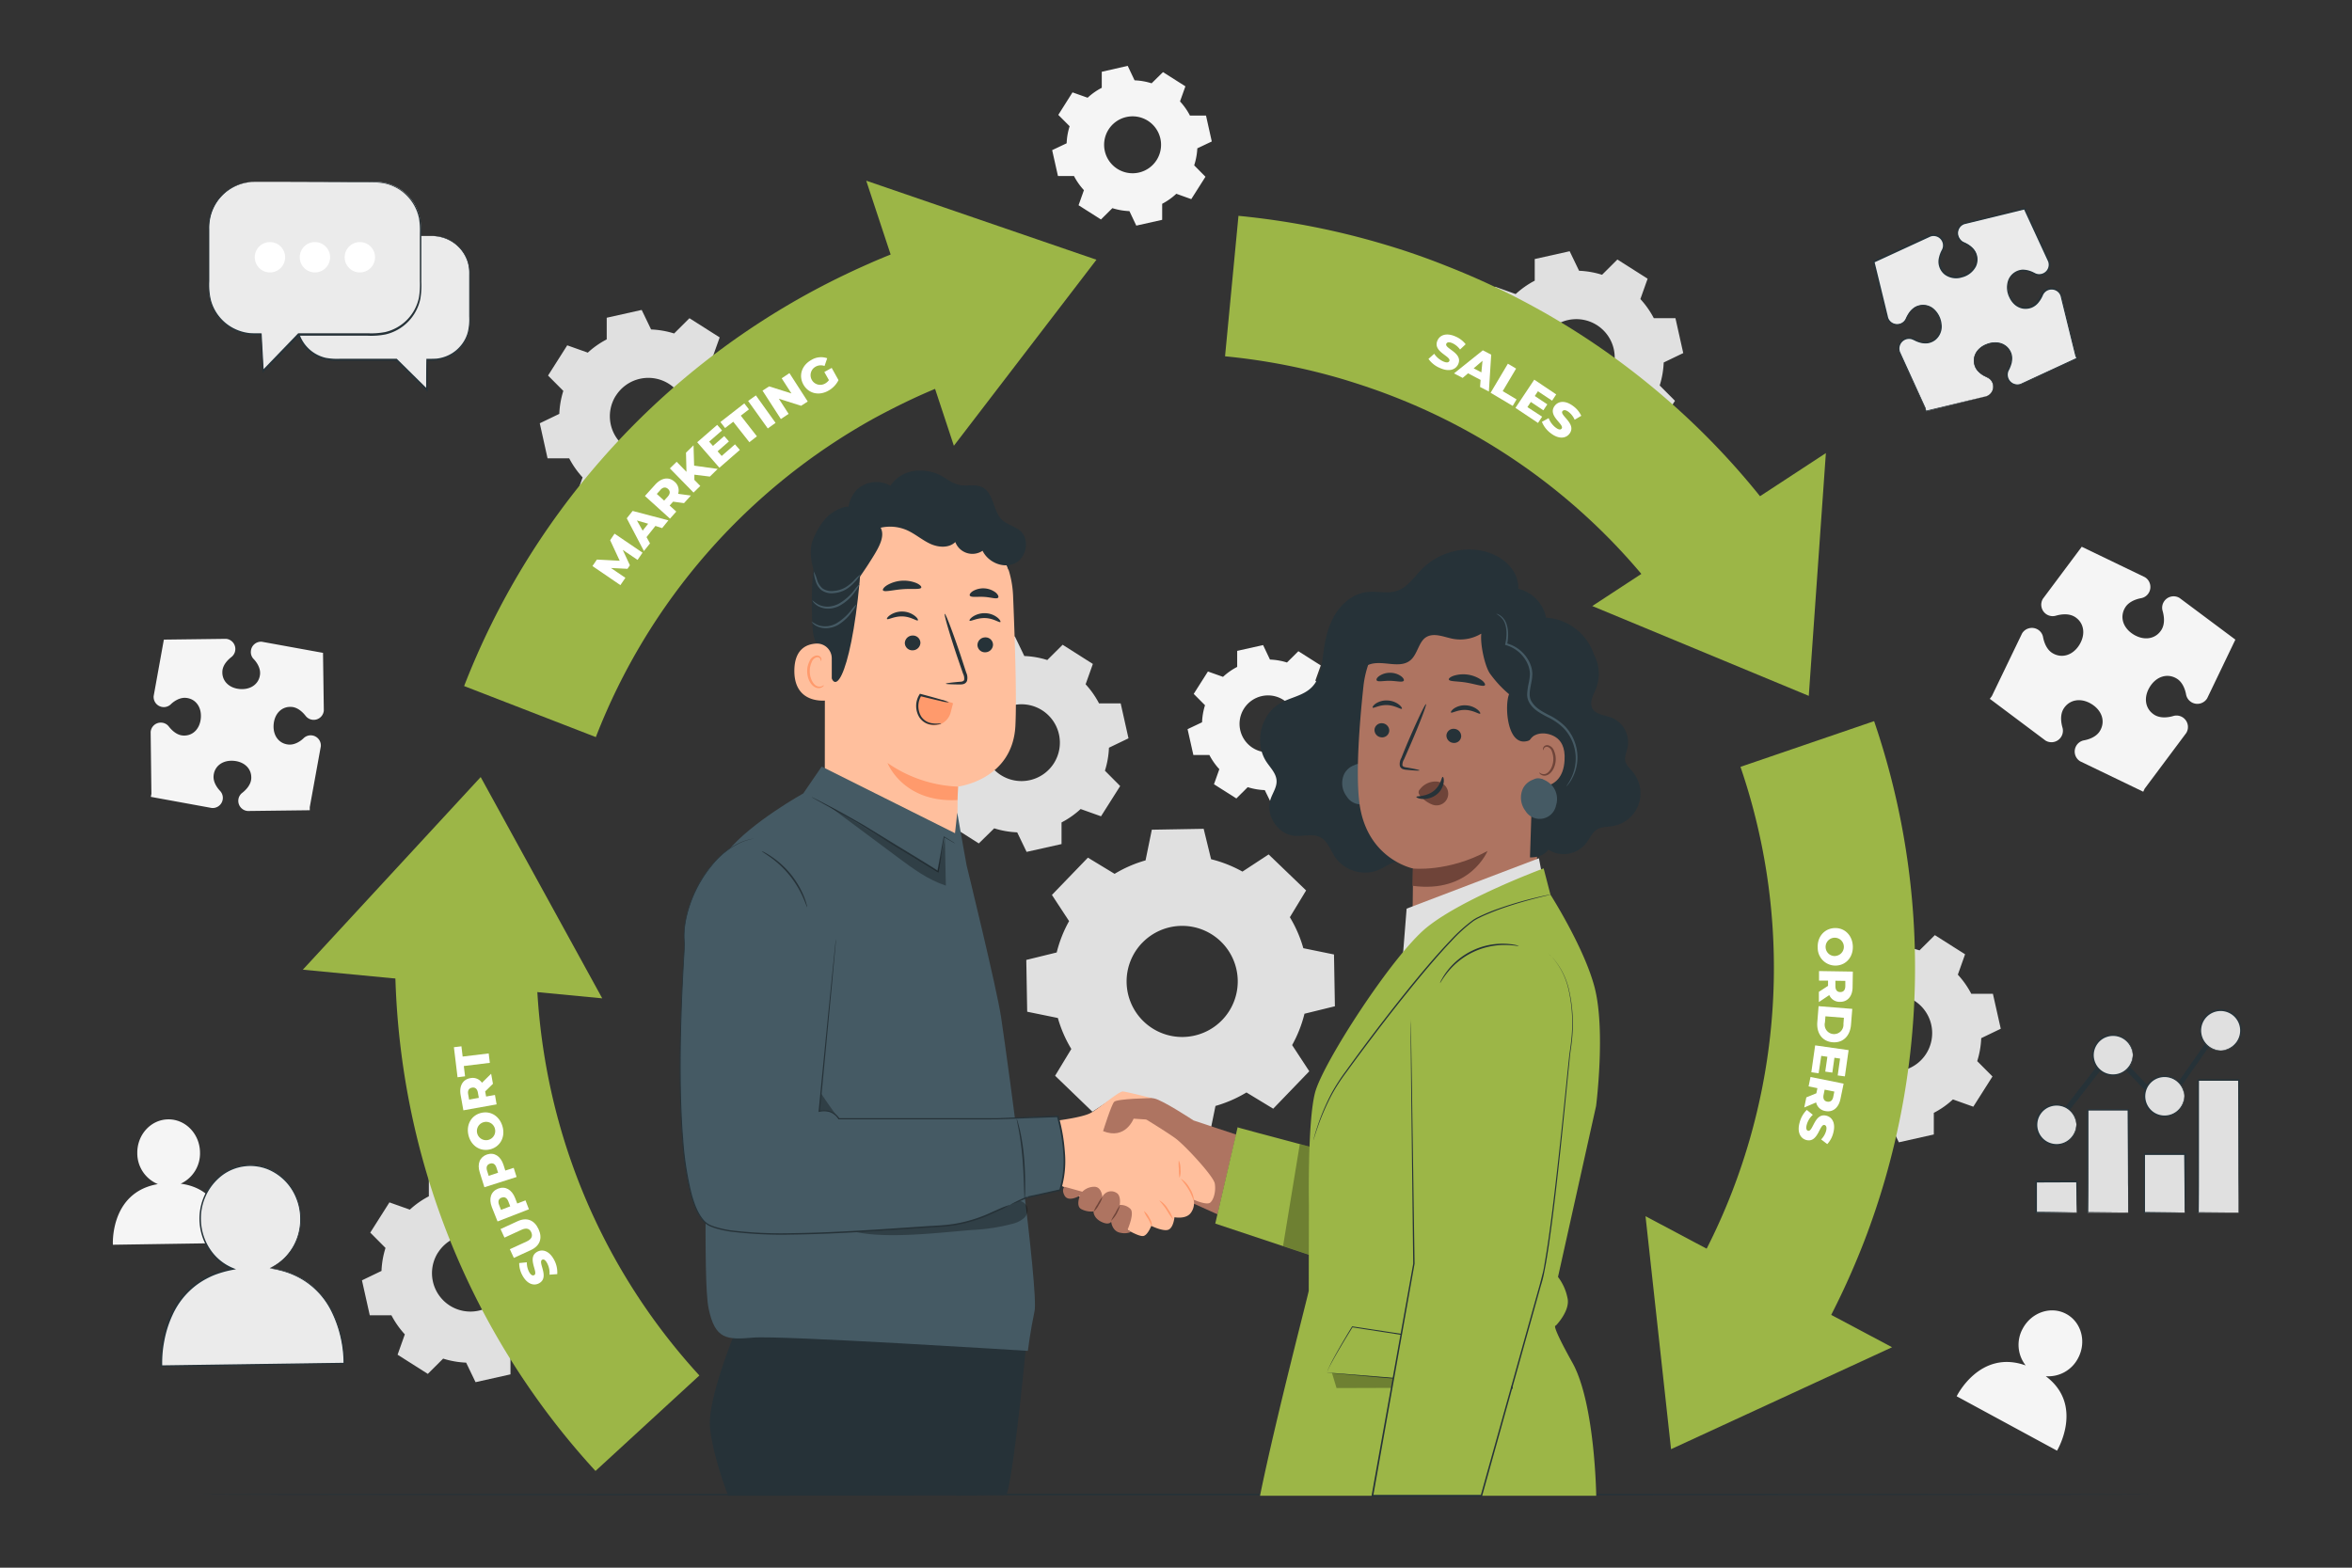 <svg xmlns="http://www.w3.org/2000/svg" viewBox="0 0 750 500"><rect x="0" y="0" width="750" height="500" fill="#333333" stroke="none"/><g id="freepik--background-complete--inject-22"><path d="M57.62,377.53a10.66,10.66,0,0,0,6.16-10c-.09-5.89-4.64-10.6-10.17-10.52s-9.93,4.93-9.83,10.82a10.63,10.63,0,0,0,6.56,9.83C35,380.29,36,397,36,397l36.4-.55S72.92,379.53,57.62,377.53Z" style="fill:#f5f5f5"></path><path d="M652.35,438.93a10.67,10.67,0,0,0,10.27-5.7c2.8-5.18,1.14-11.51-3.72-14.15s-11.07-.56-13.87,4.62a10.66,10.66,0,0,0,.91,11.79c-14.66-5.23-22,9.84-22,9.84l32,17.35S664.71,448.17,652.35,438.93Z" style="fill:#f5f5f5"></path><path d="M652.27,236.2a3.66,3.66,0,0,0,5.42-4.1c-.44-1.53-.86-4,.31-6,1.83-3,5.5-3.65,8.9-1.58s4.54,5.62,2.71,8.62c-1.17,1.94-3.59,2.72-5.15,3a3.6,3.6,0,0,0-2.36,1.68,3.65,3.65,0,0,0,1.23,5l20,9.64.09.07.47-1,13.28-17.78a3.66,3.66,0,0,0-1.23-5,3.62,3.62,0,0,0-2.87-.4c-1.53.45-4,.86-6-.31-3-1.82-3.65-5.5-1.58-8.9s5.62-4.53,8.62-2.71c1.94,1.17,2.72,3.59,3,5.16a3.66,3.66,0,0,0,6.71,1.13l9-18.74-.12-.06L695,190.71a3.65,3.65,0,0,0-5,1.23,3.58,3.58,0,0,0-.4,2.87c.44,1.53.86,4-.32,6-1.82,3-5.49,3.65-8.9,1.58s-4.53-5.62-2.71-8.62c1.18-1.94,3.59-2.72,5.16-3a3.6,3.6,0,0,0,2.36-1.68,3.65,3.65,0,0,0-1.23-5l-20-9.64-.12-.09-12.41,16.62a3.66,3.66,0,0,0,1.23,5,3.62,3.62,0,0,0,2.87.4c1.53-.44,4-.86,6,.31,3,1.82,3.64,5.5,1.58,8.9s-5.62,4.53-8.63,2.71c-1.93-1.17-2.72-3.59-3-5.15a3.58,3.58,0,0,0-1.68-2.37,3.67,3.67,0,0,0-5,1.23l-9.64,20-.69.92.1,0Z" style="fill:#f5f5f5"></path><path d="M67.53,257.7a3.24,3.24,0,0,0,2.69-5.4c-1-1.05-2.28-2.87-2.11-4.87.26-3.11,2.92-5.07,6.44-4.77s5.82,2.67,5.56,5.77c-.17,2-1.77,3.59-2.89,4.46A3.19,3.19,0,0,0,76,255.15a3.25,3.25,0,0,0,3,3.51l19.69-.24h.09v-1l3.52-19.37a3.24,3.24,0,0,0-5.4-2.69c-1,1-2.87,2.28-4.87,2.11-3.1-.26-5.07-2.92-4.77-6.44s2.67-5.82,5.78-5.56c2,.17,3.58,1.77,4.45,2.89a3.24,3.24,0,0,0,5.77-1.75L103,208.2h-.12L83.5,204.68a3.24,3.24,0,0,0-3.5,3,3.2,3.2,0,0,0,.81,2.44c1,1,2.28,2.87,2.12,4.87-.27,3.1-2.93,5.06-6.45,4.77s-5.82-2.68-5.56-5.78c.17-2,1.78-3.58,2.9-4.45a3.25,3.25,0,0,0-1.75-5.78l-19.7.25-.12,0L49,222a3.24,3.24,0,0,0,5.4,2.69c1-1,2.87-2.28,4.87-2.11,3.11.26,5.07,2.93,4.77,6.45s-2.67,5.82-5.78,5.55c-2-.16-3.58-1.77-4.45-2.89a3.18,3.18,0,0,0-2.27-1.21,3.24,3.24,0,0,0-3.5,3l.24,19.69-.18,1h.1Z" style="fill:#f5f5f5"></path><path d="M355.41,278.71a40.57,40.57,0,0,1,9.88-4.3l2-9.78,16.53-.29,2.37,9.7a40.59,40.59,0,0,1,10,3.95l8.35-5.48L416.49,284l-5.18,8.54a40.16,40.16,0,0,1,4.29,9.88l9.78,2,.29,16.52-9.7,2.38a40.25,40.25,0,0,1-3.94,10l5.47,8.35L406,353.61l-8.53-5.18a40.74,40.74,0,0,1-9.88,4.3l-2,9.78-16.52.29-2.38-9.7a40.52,40.52,0,0,1-10-4l-8.35,5.47-11.89-11.47,5.17-8.54a40.16,40.16,0,0,1-4.29-9.88l-9.78-2-.29-16.52,9.7-2.38a40.28,40.28,0,0,1,3.95-10l-5.48-8.35,11.48-11.89,8.54,5.18Zm8.81,22a17.72,17.72,0,1,0,25.06-.44A17.71,17.71,0,0,0,364.22,300.72Z" style="fill:#e0e0e0"></path><path d="M306.38,216.63a28.27,28.27,0,0,1,6.09-4.28l0-6.9L323.63,203l3,6.23a28.07,28.07,0,0,1,7.33,1.28l4.89-4.87,9.64,6.12-2.31,6.49a28.52,28.52,0,0,1,4.28,6.09l6.9,0,2.49,11.14-6.23,3a28.07,28.07,0,0,1-1.28,7.33l4.86,4.89-6.11,9.65-6.5-2.32a28,28,0,0,1-6.09,4.28l0,6.9-11.14,2.49-3-6.23a28.14,28.14,0,0,1-7.33-1.28L312.12,269l-9.64-6.12,2.32-6.5a27.69,27.69,0,0,1-4.28-6.09h-6.9l-2.5-11.14,6.24-3a28.62,28.62,0,0,1,1.27-7.34L293.77,224l6.11-9.64,6.5,2.32Zm9,13.67a12.25,12.25,0,1,0,16.9-3.78A12.24,12.24,0,0,0,315.4,230.3Z" style="fill:#e0e0e0"></path><path d="M483.3,93.8a28.52,28.52,0,0,1,6.09-4.28l0-6.9,11.14-2.49,3,6.23a28.07,28.07,0,0,1,7.33,1.28l4.89-4.87,9.64,6.12-2.31,6.49a28.52,28.52,0,0,1,4.28,6.09l6.9,0,2.49,11.14-6.23,3a28.07,28.07,0,0,1-1.28,7.33l4.87,4.89L528,137.46l-6.5-2.32a28,28,0,0,1-6.09,4.28v6.9l-11.15,2.49-3-6.23a28.14,28.14,0,0,1-7.34-1.28L489,146.17l-9.64-6.12,2.32-6.5a28,28,0,0,1-4.28-6.09h-6.9l-2.49-11.14,6.23-3a28.07,28.07,0,0,1,1.28-7.33l-4.87-4.9,6.12-9.64,6.49,2.32Zm9,13.67a12.25,12.25,0,1,0,16.91-3.78A12.24,12.24,0,0,0,492.32,107.47Z" style="fill:#e0e0e0"></path><path d="M584.53,309.27a28.12,28.12,0,0,1,6.09-4.27l0-6.91,11.14-2.49,3,6.24a27.64,27.64,0,0,1,7.33,1.27l4.89-4.86,9.64,6.11-2.31,6.5a28,28,0,0,1,4.28,6.09l6.9,0L638,328.11l-6.23,3a28.14,28.14,0,0,1-1.28,7.33l4.87,4.89-6.12,9.64-6.5-2.32a27.36,27.36,0,0,1-6.09,4.28v6.9l-11.15,2.5-3-6.24a27.71,27.71,0,0,1-7.34-1.27l-4.89,4.86-9.64-6.11L583,349a28,28,0,0,1-4.28-6.09l-6.9,0-2.49-11.14,6.23-3a28.07,28.07,0,0,1,1.28-7.33l-4.87-4.89L578,307l6.49,2.31Zm9,13.68a12.25,12.25,0,1,0,16.91-3.79A12.24,12.24,0,0,0,593.55,323Z" style="fill:#e0e0e0"></path><path d="M130.66,385.83a28,28,0,0,1,6.09-4.28v-6.9l11.15-2.49,3,6.23a28.14,28.14,0,0,1,7.34,1.28l4.89-4.87,9.64,6.12-2.32,6.5a27.69,27.69,0,0,1,4.28,6.09h6.9l2.49,11.15-6.23,2.95a28.21,28.21,0,0,1-1.28,7.34l4.87,4.89-6.12,9.64-6.49-2.32a28.27,28.27,0,0,1-6.09,4.28l0,6.9-11.14,2.49-3-6.23a28.07,28.07,0,0,1-7.33-1.28l-4.89,4.87-9.64-6.12,2.31-6.49a28.52,28.52,0,0,1-4.28-6.09l-6.9,0-2.49-11.14,6.23-3a28.07,28.07,0,0,1,1.28-7.33l-4.86-4.89,6.11-9.64,6.5,2.31Zm9,13.67a12.25,12.25,0,1,0,16.9-3.78A12.25,12.25,0,0,0,139.68,399.5Z" style="fill:#e0e0e0"></path><path d="M187.38,112.52a28,28,0,0,1,6.09-4.28v-6.9l11.15-2.49,3,6.23a28.14,28.14,0,0,1,7.34,1.28l4.89-4.87,9.64,6.12-2.32,6.5a28,28,0,0,1,4.28,6.09l6.9,0,2.49,11.14-6.23,2.95a28.14,28.14,0,0,1-1.28,7.34l4.87,4.89L232,156.18l-6.49-2.32a28.52,28.52,0,0,1-6.09,4.28l0,6.9-11.14,2.49-3-6.23A28.07,28.07,0,0,1,198,160l-4.89,4.87-9.64-6.12,2.31-6.49a28.27,28.27,0,0,1-4.28-6.09l-6.9,0L172.12,135l6.23-3a28.07,28.07,0,0,1,1.28-7.33l-4.87-4.89,6.12-9.64,6.5,2.31Zm9,13.67a12.25,12.25,0,1,0,16.9-3.78A12.25,12.25,0,0,0,196.4,126.19Z" style="fill:#e0e0e0"></path><path d="M390,215.87a20.53,20.53,0,0,1,4.51-3.17v-5.11l8.26-1.85,2.19,4.62a20.77,20.77,0,0,1,5.43.94l3.63-3.6,7.14,4.53-1.72,4.82a20.53,20.53,0,0,1,3.17,4.51h5.12l1.84,8.26L425,232a20.77,20.77,0,0,1-.94,5.43l3.6,3.63-4.53,7.14-4.81-1.72a20.53,20.53,0,0,1-4.51,3.17l0,5.12-8.25,1.84L403.31,252a20.77,20.77,0,0,1-5.44-.94l-3.62,3.6-7.14-4.53,1.71-4.81a20.53,20.53,0,0,1-3.17-4.51l-5.11,0-1.85-8.25,4.62-2.19a20.77,20.77,0,0,1,.94-5.44l-3.6-3.62,4.53-7.14,4.82,1.71ZM396.68,226a9.08,9.08,0,1,0,12.52-2.8A9.08,9.08,0,0,0,396.68,226Z" style="fill:#f5f5f5"></path><path d="M346.82,31.17A20.53,20.53,0,0,1,351.33,28V22.89L359.6,21l2.19,4.62a20.37,20.37,0,0,1,5.43.95L370.85,23,378,27.53l-1.72,4.82a20.53,20.53,0,0,1,3.17,4.51h5.12l1.84,8.26-4.61,2.19a21.2,21.2,0,0,1-1,5.43l3.6,3.63-4.53,7.14L375.1,61.8A20.92,20.92,0,0,1,370.59,65l0,5.11-8.25,1.85-2.19-4.62a21.28,21.28,0,0,1-5.44-.95L351.07,70l-7.14-4.54,1.71-4.81a20.53,20.53,0,0,1-3.17-4.51l-5.11,0-1.85-8.25,4.62-2.19a20.45,20.45,0,0,1,.95-5.44l-3.61-3.62L342,29.46l4.82,1.71ZM353.5,41.3A9.08,9.08,0,1,0,366,38.5,9.09,9.09,0,0,0,353.5,41.3Z" style="fill:#f5f5f5"></path></g><g id="freepik--Floor--inject-22"><path d="M687.39,476.67c0,.14-139.87.26-312.38.26s-312.4-.12-312.4-.26,139.84-.26,312.4-.26S687.39,476.53,687.39,476.67Z" style="fill:#263238"></path></g><g id="freepik--Chart--inject-22"><rect x="649.27" y="376.85" width="12.96" height="9.92" style="fill:#e0e0e0"></rect><path d="M662.23,386.77a5.87,5.87,0,0,1,0-.75c0-.54,0-1.21-.06-2,0-1.8-.06-4.23-.11-7.14l.21.21-13,.05.26-.26h0V382c0,1.66,0,3.24,0,4.73l-.24-.23c3.8,0,7,.07,9.29.11l2.68.07a8.18,8.18,0,0,1,1,0,4.65,4.65,0,0,1-.89.06l-2.63.06c-2.27,0-5.54.1-9.44.12H649v-.24c0-1.49,0-3.07,0-4.73,0-.84,0-1.69,0-2.55v-2.62h0l.26-.26,13,0h.22v.22c0,3-.07,5.55-.11,7.28,0,.8,0,1.45-.06,2A2.32,2.32,0,0,1,662.23,386.77Z" style="fill:#263238"></path><rect x="665.68" y="353.96" width="12.96" height="32.81" style="fill:#e0e0e0"></rect><path d="M678.64,386.77a5.9,5.9,0,0,1,0-.66c0-.46,0-1.08,0-1.85,0-1.64,0-4-.07-6.85,0-5.85-.07-14-.12-23.45l.25.25h-13c.52-.52.14-.14.26-.25h0v4.75c0,1.57,0,3.11,0,4.63,0,3,0,6,0,8.74,0,5.54,0,10.52-.06,14.67l-.18-.18,9.44.1,2.59,0,.68,0,.25,0a6.65,6.65,0,0,1-.86,0l-2.55,0-9.55.1h-.18v-.18c0-4.15,0-9.13-.06-14.67,0-2.78,0-5.7,0-8.74V354h0c.11-.12-.26.25.26-.27h13.21V354c0,9.51-.09,17.73-.12,23.62,0,2.87,0,5.16-.07,6.79,0,.76,0,1.35,0,1.8A4.17,4.17,0,0,1,678.64,386.77Z" style="fill:#263238"></path><rect x="683.7" y="368.09" width="12.96" height="18.68" style="fill:#e0e0e0"></rect><path d="M696.67,386.77a2.14,2.14,0,0,1,0-.38c0-.28,0-.62,0-1,0-1,0-2.25-.07-3.86,0-3.34-.06-8-.11-13.4l.24.23-13,0c-.05,0,.5-.49.26-.26h0v5.13c0,1.67,0,3.3,0,4.88,0,3.14,0,6.05,0,8.65l-.21-.21,9.38.11,2.63.06c.61,0,.94,0,1,0a5.64,5.64,0,0,1-.88.05l-2.58.05-9.51.11h-.21v-.21c0-2.6,0-5.51,0-8.65,0-1.58,0-3.21,0-4.88,0-.84,0-1.69,0-2.55v-2.58h0l.26-.26,13,0h.23v.24c0,5.5-.09,10.18-.11,13.55,0,1.59,0,2.87-.07,3.81S696.68,386.79,696.67,386.77Z" style="fill:#263238"></path><rect x="700.92" y="344.44" width="12.96" height="42.33" style="fill:#e0e0e0"></rect><path d="M713.88,386.77a1,1,0,0,1,0-.22c0-.17,0-.38,0-.63,0-.58,0-1.39,0-2.4,0-2.12-.05-5.13-.08-8.88,0-7.56-.07-18.1-.11-30.2l.25.26h-13c.52-.52.14-.13.26-.25v6.31c0,2.07,0,4.11,0,6.11,0,4,0,7.81,0,11.42,0,7.18,0,13.49-.07,18.48l-.16-.16,9.49.09,2.56,0h.67l.24,0s-.06,0-.21,0l-.64,0-2.52,0-9.59.09h-.17v-.17c0-5,0-11.3-.07-18.48,0-3.61,0-7.43,0-11.42V344.45c.12-.12-.26.25.26-.27h13.21v.25c0,12.17-.08,22.77-.11,30.37,0,3.73-.06,6.72-.07,8.82,0,1,0,1.78,0,2.35,0,.24,0,.44,0,.6S713.89,386.78,713.88,386.77Z" style="fill:#263238"></path><polygon points="694.58 347.82 693.21 347.06 703.61 332.24 704.99 333 694.58 347.82" style="fill:#263238"></polygon><rect x="680.86" y="338.34" width="1.69" height="11.47" transform="translate(-48.77 566.6) rotate(-43.72)" style="fill:#263238"></rect><rect x="654.3" y="346.93" width="19.05" height="1.69" transform="translate(-17.96 658.85) rotate(-52.18)" style="fill:#263238"></rect><path d="M696.55,349.65a6.37,6.37,0,1,1-6.37-6.37A6.37,6.37,0,0,1,696.55,349.65Z" style="fill:#e0e0e0"></path><path d="M696.55,349.65s0-.57-.29-1.53a6.4,6.4,0,0,0-2.33-3.39,6.23,6.23,0,0,0-5.83-.84,6.13,6.13,0,0,0-2.84,9.37,6.06,6.06,0,0,0,2.84,2.15,6.23,6.23,0,0,0,5.83-.84,6.37,6.37,0,0,0,2.33-3.39c.26-1,.24-1.53.29-1.53s0,.14,0,.41a4.82,4.82,0,0,1-.13,1.17,6.33,6.33,0,0,1-2.3,3.63,6.59,6.59,0,1,1,0-10.42,6.33,6.33,0,0,1,2.3,3.63,4.82,4.82,0,0,1,.13,1.17C696.58,349.51,696.57,349.65,696.55,349.65Z" style="fill:#263238"></path><path d="M680.13,336.53a6.37,6.37,0,1,1-6.37-6.37A6.37,6.37,0,0,1,680.13,336.53Z" style="fill:#e0e0e0"></path><path d="M680.13,336.53c-.06,0,0-.56-.3-1.53a6.39,6.39,0,0,0-2.33-3.38,6.17,6.17,0,0,0-5.83-.84,6,6,0,0,0-2.83,2.14,6.08,6.08,0,0,0-1.19,3.61,6.17,6.17,0,0,0,1.18,3.62,6.1,6.1,0,0,0,2.84,2.14,6.2,6.2,0,0,0,5.83-.84,6.37,6.37,0,0,0,2.33-3.39c.26-1,.24-1.53.3-1.53a1.45,1.45,0,0,1,0,.41,4.82,4.82,0,0,1-.13,1.17,6.36,6.36,0,0,1-2.31,3.63,6.49,6.49,0,0,1-6.21,1,6.57,6.57,0,0,1-3.09-2.29,6.59,6.59,0,0,1,0-7.83,6.57,6.57,0,0,1,9.3-1.3A6.39,6.39,0,0,1,680,335a4.92,4.92,0,0,1,.13,1.17A1.45,1.45,0,0,1,680.13,336.53Z" style="fill:#263238"></path><circle cx="655.75" cy="358.76" r="6.37" style="fill:#e0e0e0"></circle><path d="M662.12,358.76s0-.57-.29-1.53a6.37,6.37,0,0,0-2.33-3.39,6.2,6.2,0,0,0-5.83-.84,6.1,6.1,0,0,0-2.84,2.14,6.13,6.13,0,0,0,0,7.23,6,6,0,0,0,2.84,2.14,6.17,6.17,0,0,0,5.83-.84,6.39,6.39,0,0,0,2.33-3.38c.26-1,.24-1.54.29-1.53s0,.14,0,.41a4.82,4.82,0,0,1-.13,1.17,6.36,6.36,0,0,1-2.3,3.63,6.54,6.54,0,0,1-6.22,1,6.42,6.42,0,0,1-3.08-2.29,6.57,6.57,0,0,1,9.3-9.12,6.33,6.33,0,0,1,2.3,3.63,4.82,4.82,0,0,1,.13,1.17C662.15,358.62,662.14,358.76,662.12,358.76Z" style="fill:#263238"></path><path d="M708.12,335.09a6.46,6.46,0,1,1,6.45-6.46A6.47,6.47,0,0,1,708.12,335.09Z" style="fill:#e0e0e0"></path><path d="M708.12,335.09a6.46,6.46,0,1,1,6.45-6.46A6.47,6.47,0,0,1,708.12,335.09Z" style="fill:none"></path><path d="M708.12,335.09c0-.06.57,0,1.55-.31a6.42,6.42,0,0,0,3.43-2.36,6.24,6.24,0,0,0-1.32-8.77,6.22,6.22,0,0,0-9.5,2.87,6.25,6.25,0,0,0,.86,5.9,6.35,6.35,0,0,0,3.43,2.36c1,.27,1.55.25,1.55.31a2.37,2.37,0,0,1-.42,0,5,5,0,0,1-1.18-.14,6.45,6.45,0,0,1-3.68-2.33,6.64,6.64,0,0,1,1.31-9.42,6.66,6.66,0,0,1,7.93,0,6.64,6.64,0,0,1,1.31,9.42,6.45,6.45,0,0,1-3.68,2.33,5,5,0,0,1-1.18.14A2.18,2.18,0,0,1,708.12,335.09Z" style="fill:#263238"></path></g><g id="freepik--Puzzle--inject-22"><path d="M633.41,126.38a3.26,3.26,0,0,0,2-4.15,3.21,3.21,0,0,0-1.74-1.89c-1.31-.56-3.26-1.7-3.93-3.6-1-2.94.61-5.83,4-7s6.42.07,7.45,3c.66,1.9-.16,4-.83,5.26a3.2,3.2,0,0,0-.18,2.57,3.24,3.24,0,0,0,4.14,2l17.92-8.27.09,0-.4-.88-4.7-19.17a3.25,3.25,0,0,0-6-.26c-.56,1.31-1.69,3.26-3.59,3.93-2.95,1-5.84-.61-7-4s.06-6.42,3-7.45c1.9-.66,4,.16,5.26.83a3.2,3.2,0,0,0,2.57.18,3.25,3.25,0,0,0,2-4.14l-7.76-16.8-.1.06-19.17,4.69a3.25,3.25,0,0,0-2,4.14,3.2,3.2,0,0,0,1.74,1.9c1.31.56,3.26,1.69,3.93,3.6,1,2.94-.61,5.83-3.95,7s-6.42-.07-7.45-3c-.67-1.9.16-4,.83-5.26a3.2,3.2,0,0,0,.18-2.57,3.26,3.26,0,0,0-4.14-2L597.58,83.4l-.12,0,4.38,17.92a3.26,3.26,0,0,0,4.15,2,3.2,3.2,0,0,0,1.89-1.75c.57-1.3,1.7-3.25,3.6-3.92,2.95-1,5.83.61,7,4s-.07,6.42-3,7.45c-1.9.66-4-.16-5.25-.83a3.2,3.2,0,0,0-2.57-.18,3.25,3.25,0,0,0-2,4.14l8.27,17.92.24,1,.09,0Z" style="fill:#ebebeb"></path><path d="M633.41,126.38l-1.25.34-3.69.93-14.2,3.54h0l-.09,0-.13.06,0-.15c-.07-.29-.16-.64-.24-1v0c-2.32-5-5.13-11-8.32-17.9h0a3.44,3.44,0,0,1,4.31-4.4c.43.15.78.38,1.16.54a9.68,9.68,0,0,0,1.17.44,6,6,0,0,0,2.48.24,5,5,0,0,0,2.31-1,5.18,5.18,0,0,0,1.76-4.73,7.13,7.13,0,0,0-2.54-4.75,4.72,4.72,0,0,0-2.58-1,4.92,4.92,0,0,0-2.73.63,6.07,6.07,0,0,0-2,2.08,9.36,9.36,0,0,0-.7,1.33,3.43,3.43,0,0,1-1,1.31,3.48,3.48,0,0,1-5.51-1.52h0c-1.39-5.68-2.87-11.7-4.4-17.92l-.05-.23.23-.06.12,0,0,0,17.91-8.28h0a3.47,3.47,0,0,1,2.75.19,3.49,3.49,0,0,1,1.43,4.9,9.06,9.06,0,0,0-.86,2.47,4.76,4.76,0,0,0,1.69,4.63,5.62,5.62,0,0,0,5,.81,6.37,6.37,0,0,0,4.16-3.17,4.71,4.71,0,0,0-.63-5A7.36,7.36,0,0,0,626.8,78c-.4-.24-.84-.37-1.3-.66a3.44,3.44,0,0,1-1.07-1.11,3.52,3.52,0,0,1,1.83-5.14h0l19.17-4.7,0,0,.11-.05.23-.11.11.24q3.95,8.56,7.75,16.79h0v0a3.51,3.51,0,0,1-3,4.64,3.29,3.29,0,0,1-1.55-.21c-.51-.21-.87-.44-1.32-.62a7,7,0,0,0-2.72-.59,4.74,4.74,0,0,0-4.26,2.86,6.54,6.54,0,0,0,.3,5.25,6.82,6.82,0,0,0,1.57,2.14,4.78,4.78,0,0,0,4.88.89,5,5,0,0,0,2-1.51,9.38,9.38,0,0,0,1.34-2.21,3.49,3.49,0,0,1,6.49.22h0l4.68,19.18,0,0c.15.31.28.6.41.88l.1.23-.24.06-.09,0h0l-17.93,8.24h0a3.43,3.43,0,0,1-4.35-2.08,3.37,3.37,0,0,1,.08-2.5A11.12,11.12,0,0,0,641,116a5.83,5.83,0,0,0,.25-2.22,5,5,0,0,0-.7-2,4.88,4.88,0,0,0-3.33-2.23,7.05,7.05,0,0,0-3.8.46,6.57,6.57,0,0,0-2.85,2.1,4.89,4.89,0,0,0,0,5.82,7,7,0,0,0,2,1.73,14.43,14.43,0,0,1,2.06,1.18,3.31,3.31,0,0,1,.93,3.45,3.25,3.25,0,0,1-1.37,1.78,2.36,2.36,0,0,1-.71.32,7.65,7.65,0,0,0,.68-.36,3.28,3.28,0,0,0,1.31-1.77,3.23,3.23,0,0,0-.93-3.31,14,14,0,0,0-2.06-1.14,7.39,7.39,0,0,1-2.07-1.76,5.11,5.11,0,0,1,0-6.08,6.72,6.72,0,0,1,2.94-2.19,7.19,7.19,0,0,1,4-.5,5.17,5.17,0,0,1,3.53,2.34,5,5,0,0,1,.75,2.15,6.4,6.4,0,0,1-.24,2.34,11.49,11.49,0,0,1-.92,2.2,3.09,3.09,0,0,0-.05,2.26,3.08,3.08,0,0,0,3.91,1.86h0l17.91-8.29h0l.09,0-.13.29c-.13-.29-.27-.57-.41-.89h0v0q-2.23-9-4.72-19.17v0a3,3,0,0,0-1.56-1.73,3.07,3.07,0,0,0-2.36-.1,3,3,0,0,0-1.72,1.65,9.5,9.5,0,0,1-1.4,2.32,5.47,5.47,0,0,1-2.24,1.66,5.54,5.54,0,0,1-2.8.26,5.4,5.4,0,0,1-2.55-1.24,6.86,6.86,0,0,1-1.69-2.3,7,7,0,0,1-.33-5.64A5.24,5.24,0,0,1,645,86a7.64,7.64,0,0,1,2.91.63c.45.18.92.46,1.31.62a2.84,2.84,0,0,0,1.32.17,3,3,0,0,0,2.57-4v0l-7.76-16.8.34.13-.11.05h0l-19.17,4.69h0A3,3,0,0,0,624.88,76a3,3,0,0,0,.91,1c.35.23.84.38,1.26.63a7.8,7.8,0,0,1,2.32,1.8,5.21,5.21,0,0,1,.7,5.61,6.88,6.88,0,0,1-4.48,3.44,6.14,6.14,0,0,1-5.49-.91,5.27,5.27,0,0,1-1.87-5.12,9.4,9.4,0,0,1,.91-2.61,3,3,0,0,0-3.56-4.39h0l-17.92,8.26h0l-.12,0,.18-.29c1.52,6.22,3,12.24,4.37,17.92v0a3,3,0,0,0,2.07,1.92,3,3,0,0,0,3.58-1.74,10.1,10.1,0,0,1,.73-1.38,6.55,6.55,0,0,1,2.16-2.22,5.29,5.29,0,0,1,3-.68,5.23,5.23,0,0,1,2.8,1.08,7.53,7.53,0,0,1,2.69,5,5.56,5.56,0,0,1-1.92,5.08,5.21,5.21,0,0,1-2.5,1.09,6.18,6.18,0,0,1-2.64-.26,8.38,8.38,0,0,1-1.21-.46,12.29,12.29,0,0,0-1.13-.52,3,3,0,0,0-2.28.14,3.09,3.09,0,0,0-1.59,3.79h0L614,130.07h0l.24,1-.17-.09.09,0h0l14.23-3.42,3.7-.87C633,126.46,633.41,126.38,633.41,126.38Z" style="fill:#263238"></path></g><g id="freepik--Icon--inject-22"><path d="M86,404.47a17.07,17.07,0,0,0,9.86-16c-.15-9.44-7.43-17-16.28-16.84S63.7,379.52,63.84,389A17.05,17.05,0,0,0,74.36,404.7c-24.57,4.2-22.93,31-22.93,31l58.28-.88S110.51,407.68,86,404.47Z" style="fill:#ebebeb"></path><path d="M86,404.47l.77.11a19.1,19.1,0,0,1,2.16.37,25,25,0,0,1,7.88,3.1,24.63,24.63,0,0,1,9,9.73,37.72,37.72,0,0,1,4.1,17V435h-.2l-58.27.93h-.26v-.25a37.71,37.71,0,0,1,.7-8.29,34.25,34.25,0,0,1,2.61-8.19,25.2,25.2,0,0,1,8.2-10.07,26.52,26.52,0,0,1,5.62-3,33.21,33.21,0,0,1,6-1.65l0,.49a16.64,16.64,0,0,1-7.57-6.1A18,18,0,0,1,63.65,390a17.78,17.78,0,0,1,7-15.51,15.41,15.41,0,0,1,15.06-1.84,16.86,16.86,0,0,1,9.13,9.61A17.44,17.44,0,0,1,96,388a18,18,0,0,1-.54,5.18,17.19,17.19,0,0,1-3.82,7.27,16,16,0,0,1-4,3.26,9.38,9.38,0,0,1-1.18.6l-.43.19.38-.2c.26-.15.69-.35,1.18-.67a16.37,16.37,0,0,0,3.92-3.3,17.2,17.2,0,0,0,3.72-7.22,17.77,17.77,0,0,0,.48-5.1,16.8,16.8,0,0,0-1.18-5.63,16.52,16.52,0,0,0-9-9.37,15,15,0,0,0-14.65,1.84,17.29,17.29,0,0,0-6.76,15.12,17.54,17.54,0,0,0,3,8.62,16.06,16.06,0,0,0,7.34,5.9l.81.32-.86.17a33,33,0,0,0-5.92,1.63,26.11,26.11,0,0,0-5.5,3,24.75,24.75,0,0,0-8,9.87,34.07,34.07,0,0,0-2.57,8.06,36.78,36.78,0,0,0-.69,8.17l-.26-.24,58.28-.82-.2.2a37.57,37.57,0,0,0-4-16.85,24.42,24.42,0,0,0-8.83-9.69,25.31,25.31,0,0,0-7.79-3.17c-.92-.26-1.71-.35-2.18-.46Z" style="fill:#263238"></path></g><g id="freepik--speech-bubbles--inject-22"><path d="M137.89,75.26H106.45A11.85,11.85,0,0,0,94.6,87.1V103a11.85,11.85,0,0,0,11.85,11.85h19.89l9.74,9.6.06-9.6h1.75A11.84,11.84,0,0,0,149.74,103V87.1A11.84,11.84,0,0,0,137.89,75.26Z" style="fill:#ebebeb"></path><path d="M137.89,75.26a1,1,0,0,1,.26,0l.78,0a11.4,11.4,0,0,1,2.93.6,11.93,11.93,0,0,1,7.55,7.92,12.76,12.76,0,0,1,.49,3.81c0,1.34,0,2.73,0,4.18,0,2.9,0,6,0,9.36a17.62,17.62,0,0,1-.45,5.16,12.1,12.1,0,0,1-7.41,8,12.37,12.37,0,0,1-2.91.7c-1,.08-2,.07-3,.07l.24-.24c0,3,0,6.28,0,9.61v.59l-.42-.42-9.75-9.6.18.08H108.5a21,21,0,0,1-4.67-.29,12.17,12.17,0,0,1-7.46-5.12,11.82,11.82,0,0,1-1.74-4.13,20.31,20.31,0,0,1-.28-4.37q0-4.29,0-8.39c0-1.37,0-2.72,0-4a19.52,19.52,0,0,1,.23-4,12,12,0,0,1,3.69-6.57,11.12,11.12,0,0,1,3-2,11.3,11.3,0,0,1,3.34-1,22.34,22.34,0,0,1,3.34-.14h3.17l19.57.08,5.32,0,1.38,0,.47,0-.47,0-1.38,0-5.32,0-19.57.08H108a21.19,21.19,0,0,0-3.28.15,11.56,11.56,0,0,0-6.12,3,11.54,11.54,0,0,0-3.53,6.34,19.82,19.82,0,0,0-.21,3.88v4q0,4.1,0,8.39a20.17,20.17,0,0,0,.27,4.26,11.45,11.45,0,0,0,1.68,4,11.63,11.63,0,0,0,7.14,4.89,20.16,20.16,0,0,0,4.56.28h18l.08.08,9.73,9.61-.43.17c0-3.32,0-6.56.07-9.6v-.24h.24c1,0,2,0,3-.06a11.91,11.91,0,0,0,2.8-.66,11.4,11.4,0,0,0,4.59-3.1,11.28,11.28,0,0,0,2.57-4.62,17.34,17.34,0,0,0,.46-5c0-3.33,0-6.46,0-9.36,0-1.45,0-2.84,0-4.18a12.52,12.52,0,0,0-.44-3.73A11.83,11.83,0,0,0,141.81,76,13.57,13.57,0,0,0,137.89,75.26Z" style="fill:#263238"></path><path d="M81.13,58H119.7a14.52,14.52,0,0,1,14.52,14.53V92.06a14.53,14.53,0,0,1-14.52,14.53H95.3L83.93,118.37l-.64-11.78H81.13A14.53,14.53,0,0,1,66.61,92.06V72.54A14.52,14.52,0,0,1,81.13,58Z" style="fill:#ebebeb"></path><path d="M81.13,58a2.35,2.35,0,0,1-.31,0l-.94.07c-.42,0-.92.14-1.52.23-.3,0-.62.15-1,.24a7.29,7.29,0,0,0-1.07.34,14.48,14.48,0,0,0-9,9.65,15.35,15.35,0,0,0-.56,4.58c0,1.63,0,3.34,0,5.12q0,5.34,0,11.48a21.07,21.07,0,0,0,.57,6.2,14.29,14.29,0,0,0,8.81,9.5,14.24,14.24,0,0,0,3.45.82c1.18.09,2.41.08,3.66.08h.22l0,.22c.2,3.73.42,7.71.65,11.78l-.43-.16,11.36-11.78.08-.08h22.18a23.4,23.4,0,0,0,5.58-.39,14.3,14.3,0,0,0,10.73-11,26.07,26.07,0,0,0,.3-5.23V79.44c0-1.68,0-3.33,0-5a24,24,0,0,0-.27-4.75,14.37,14.37,0,0,0-4.4-7.77,13.53,13.53,0,0,0-3.57-2.39,13.33,13.33,0,0,0-4-1.19,25.82,25.82,0,0,0-4-.18h-3.88l-24-.08-6.51,0-1.7,0-.58,0,.58,0,1.7,0,6.51,0,24-.09h3.88a27,27,0,0,1,4.08.17,13.83,13.83,0,0,1,4.08,1.21,14.2,14.2,0,0,1,3.69,2.45,14.82,14.82,0,0,1,4.56,8,25.24,25.24,0,0,1,.29,4.84v5c0,3.34,0,6.77,0,10.27a26.15,26.15,0,0,1-.3,5.34,14.76,14.76,0,0,1-11.1,11.39,23.78,23.78,0,0,1-5.7.41H95.3l.18-.07L84.11,118.54l-.4.41,0-.57c-.22-4.08-.43-8-.63-11.78l.24.23c-1.24,0-2.47,0-3.71-.09a15,15,0,0,1-3.56-.85A14.8,14.8,0,0,1,67,96.07a21.78,21.78,0,0,1-.55-6.32c0-4.09,0-7.92,0-11.48,0-1.78,0-3.49,0-5.12A15.63,15.63,0,0,1,67,68.49a14.6,14.6,0,0,1,9.24-9.72,8.29,8.29,0,0,1,1.09-.32c.34-.08.66-.18,1-.23.61-.07,1.12-.18,1.54-.19l.95,0Z" style="fill:#263238"></path><path d="M90.92,82.05a4.84,4.84,0,1,1-4.84-4.84A4.84,4.84,0,0,1,90.92,82.05Z" style="fill:#fff"></path><path d="M105.26,82.05a4.84,4.84,0,1,1-4.84-4.84A4.84,4.84,0,0,1,105.26,82.05Z" style="fill:#fff"></path><path d="M119.59,82.05a4.84,4.84,0,1,1-4.84-4.84A4.84,4.84,0,0,1,119.59,82.05Z" style="fill:#fff"></path></g><g id="freepik--Arrows--inject-22"><path d="M190,235.09l-42-16.28a243.08,243.08,0,0,1,109.37-125c6.2-3.41,12.65-6.59,19.17-9.47,4.46-2,9-3.81,13.57-5.5l15.67,42.18c-3.71,1.38-7.45,2.9-11.09,4.5-5.33,2.35-10.6,5-15.67,7.73A198,198,0,0,0,190,235.09Z" style="fill:#9CB647"></path><polygon points="304.17 142.17 276.22 57.63 349.63 82.84 304.17 142.17" style="fill:#9CB647"></polygon><path d="M203.31,178.58l-4.73-3.2,2.28,4.92-.77,1.12-5.27-.26,4.6,3.13-1.59,2.33-8.91-6.08,1.42-2.07,7.27.38-3.05-6.56,1.41-2.08,8.92,6.06Z" style="fill:#fff"></path><path d="M209,167.74l-2.84,3.57,1.11,2-1.94,2.44-5.47-10.44,1.87-2.35,11.41,3-2,2.48Zm-2.32-.7L203.1,166l1.83,3.24Z" style="fill:#fff"></path><path d="M214.64,160l-1.11,1.24,2.12,1.92-2,2.26-8-7.23,3.31-3.66c2-2.18,4.34-2.53,6.17-.87a3.58,3.58,0,0,1,1.11,3.84l4.07.55-2.19,2.42Zm-4.06-3.72-1.14,1.26,2.34,2.12,1.14-1.26c.84-.94.83-1.8.1-2.46S211.42,155.32,210.58,156.26Z" style="fill:#fff"></path><path d="M221.42,151.4l0,1.66,1.89,1.93-2.16,2.11-7.54-7.71,2.16-2.11,3.13,3.21-.15-6.12,2.4-2.35.19,6.49,7.51,1.05L226.36,152Z" style="fill:#fff"></path><path d="M234.37,141.72l1.55,1.78-6.52,5.68-7.08-8.13,6.38-5.54,1.54,1.77-4.1,3.57,1.2,1.37,3.61-3.14,1.49,1.71-3.61,3.15,1.3,1.48Z" style="fill:#fff"></path><path d="M233.82,134.51l-2.61,2-1.49-1.91,7.62-5.94,1.48,1.91-2.6,2,5.14,6.59-2.4,1.88Z" style="fill:#fff"></path><path d="M238.56,127.88l2.48-1.77,6.27,8.76-2.48,1.78Z" style="fill:#fff"></path><path d="M251.73,119l5.84,9.06-2.11,1.36-7.11-2.25,3.12,4.83L249,133.65l-5.85-9.06,2.11-1.36,7.11,2.25-3.11-4.83Z" style="fill:#fff"></path><path d="M262.86,118.65l2.35-1.31,2.17,3.9a7.93,7.93,0,0,1-3.29,3.4c-3,1.67-6.32.86-7.91-2s-.53-6.12,2.52-7.82a5.9,5.9,0,0,1,5.08-.56l-.85,2.47a3.38,3.38,0,0,0-2.87.23,3.08,3.08,0,0,0,3,5.39,3.94,3.94,0,0,0,1.27-1.11Z" style="fill:#fff"></path><path d="M189.89,469.15a242.21,242.21,0,0,1-59-115.61c-1.41-6.94-2.53-14-3.34-21.11a246.06,246.06,0,0,1-1.41-37l45,1.7a200.61,200.61,0,0,0,1.15,30.18c.66,5.78,1.58,11.59,2.73,17.26a197.38,197.38,0,0,0,48,94.13Z" style="fill:#9CB647"></path><polygon points="192.04 318.41 96.57 309.27 153.28 247.84 192.04 318.41" style="fill:#9CB647"></polygon><path d="M177.69,406.37l-2.46.18a6.76,6.76,0,0,0-.74-3.64c-.59-1.11-1.14-1.38-1.6-1.13-1.51.8,2.49,5.62-1,7.51-1.69.91-3.82.26-5.33-2.56a8.14,8.14,0,0,1-1-3.89l2.44-.24a6.38,6.38,0,0,0,.68,3c.6,1.13,1.2,1.34,1.68,1.08,1.45-.78-2.52-5.59,1-7.46,1.66-.89,3.81-.26,5.32,2.57A8.39,8.39,0,0,1,177.69,406.37Z" style="fill:#fff"></path><path d="M169.28,398.7l-5.43,2.5-1.27-2.77,5.34-2.46c1.68-.77,2-1.78,1.49-2.94s-1.52-1.54-3.2-.76l-5.34,2.46L159.61,392l5.43-2.5c2.92-1.35,5.34-.39,6.68,2.5S172.2,397.35,169.28,398.7Z" style="fill:#fff"></path><path d="M158.83,379.1c2.29-.88,4.37.29,5.43,3l.68,1.75,2.63-1,1.09,2.84-10,3.88L156.84,385C155.78,382.26,156.54,380,158.83,379.1Zm1.11,2.87c-.93.36-1.25,1.16-.79,2.34l.61,1.57,2.94-1.13-.61-1.58C161.63,382,160.86,381.61,159.94,382Z" style="fill:#fff"></path><path d="M155.32,368.2c2.33-.75,4.34.55,5.24,3.35l.57,1.79,2.68-.86.92,2.91-10.26,3.27L153,374C152.08,371.17,153,369,155.32,368.2Zm.93,2.93c-.95.3-1.32,1.08-.93,2.29l.51,1.61,3-1-.52-1.61C157.94,371.25,157.19,370.83,156.25,371.13Z" style="fill:#fff"></path><path d="M156.28,366.58c-3.13.78-6.05-1.12-6.88-4.46s.86-6.39,4-7.16,6,1.11,6.88,4.46S159.42,365.8,156.28,366.58Zm-2.14-8.64a2.92,2.92,0,1,0,3.69,2.09A2.89,2.89,0,0,0,154.14,357.94Z" style="fill:#fff"></path><path d="M154.71,348.1l.3,1.63,2.82-.5.53,3-10.6,1.9-.87-4.85c-.52-2.89.66-5,3.08-5.41a3.58,3.58,0,0,1,3.72,1.47l2.92-2.88.58,3.21Zm-5.42.94.3,1.67,3.1-.56-.3-1.67c-.22-1.24-.91-1.76-1.88-1.58S149.06,347.8,149.29,349Z" style="fill:#fff"></path><path d="M147.9,340l.4,3.28-2.4.3L144.74,334l2.4-.29.39,3.27,8.3-1,.37,3Z" style="fill:#fff"></path><polygon points="524.72 387.9 603.34 429.69 532.86 462.2 524.72 387.9" style="fill:#9CB647"></polygon><path d="M571.57,440.84l-37.78-24.43a201.76,201.76,0,0,0,11.64-20.59c2.57-5.22,4.92-10.6,7-16A198,198,0,0,0,555,244.58L597.61,230a243.09,243.09,0,0,1-3.2,166c-2.56,6.6-5.44,13.19-8.58,19.58A245.42,245.42,0,0,1,571.57,440.84Z" style="fill:#9CB647"></path><path d="M584.93,296c3.23-.17,5.72,2.25,5.89,5.7s-2.06,6.1-5.29,6.26a5.64,5.64,0,0,1-5.9-5.7C579.46,298.83,581.7,296.18,584.93,296Zm.44,8.88a2.91,2.91,0,1,0-3.22-2.75A2.89,2.89,0,0,0,585.37,304.9Z" style="fill:#fff"></path><path d="M582.92,314.43l0-1.67-2.87,0,0-3.05,10.78.17-.08,4.92c0,2.94-1.6,4.77-4.06,4.73a3.57,3.57,0,0,1-3.37-2.16L580,319.6l0-3.26Zm5.51.11,0-1.69-3.16-.05,0,1.69c0,1.27.55,1.91,1.54,1.92S588.41,315.8,588.43,314.54Z" style="fill:#fff"></path><path d="M590.65,321.77l-.41,5.08c-.28,3.56-2.55,5.83-5.85,5.57s-5.17-2.87-4.89-6.43l.41-5.08Zm-8.71,4.29a3,3,0,1,0,5.89.47l.15-1.92-5.89-.47Z" style="fill:#fff"></path><path d="M579.92,342.31l-2.33-.33,1.22-8.57,10.67,1.52-1.19,8.37L586,343l.76-5.38-1.8-.26-.67,4.74-2.26-.32.68-4.74-1.95-.28Z" style="fill:#fff"></path><path d="M579.2,348.69l.33-1.63-2.81-.57.61-3,10.56,2.13-1,4.83c-.58,2.88-2.44,4.39-4.86,3.9a3.57,3.57,0,0,1-2.91-2.74l-3.78,1.61L576,350Zm5.39,1.12.34-1.66-3.09-.62-.34,1.66c-.25,1.24.2,2,1.16,2.17S584.35,351.05,584.59,349.81Z" style="fill:#fff"></path><path d="M576.15,354l1.92,1.55a6.77,6.77,0,0,0-1.94,3.16c-.32,1.22-.1,1.79.41,1.93,1.65.43,2-5.81,5.88-4.79,1.86.49,3,2.41,2.16,5.51a8.09,8.09,0,0,1-1.91,3.54l-1.95-1.49a6.37,6.37,0,0,0,1.57-2.67c.33-1.24,0-1.8-.49-1.93-1.6-.42-2,5.8-5.81,4.79-1.81-.48-3-2.41-2.15-5.5A8.63,8.63,0,0,1,576.15,354Z" style="fill:#fff"></path><path d="M539.6,205.32a196.25,196.25,0,0,0-94.8-78.67c-5.38-2.12-10.94-4-16.52-5.69a199.54,199.54,0,0,0-37.64-7.32l4.28-44.8a245.27,245.27,0,0,1,46.15,9c6.82,2,13.62,4.36,20.21,7a240.89,240.89,0,0,1,116.41,96.58Z" style="fill:#9CB647"></path><polygon points="507.74 193.29 582.23 144.51 576.78 221.94 507.74 193.29" style="fill:#9CB647"></polygon><path d="M455.51,114.47l1.83-1.64a6.89,6.89,0,0,0,2.82,2.42c1.15.52,1.75.39,2-.09.7-1.56-5.41-2.92-3.78-6.57.79-1.76,2.86-2.56,5.79-1.25a8.12,8.12,0,0,1,3.19,2.45l-1.78,1.69a6.34,6.34,0,0,0-2.39-2c-1.17-.52-1.77-.32-2,.18-.67,1.5,5.42,2.87,3.8,6.5-.77,1.71-2.86,2.54-5.78,1.23A8.43,8.43,0,0,1,455.51,114.47Z" style="fill:#fff"></path><path d="M472.13,121.17l-4-2.1-1.72,1.46-2.76-1.43,9.19-7.37,2.67,1.39-.74,11.76-2.81-1.46Zm.25-2.41.36-3.7-2.82,2.42Z" style="fill:#fff"></path><path d="M480.83,116l2.62,1.56-4.27,7.19,4.42,2.63-1.23,2.08-7.05-4.19Z" style="fill:#fff"></path><path d="M491.75,132.9l-1.31,2-7.2-4.81,6-9,7,4.7-1.31,2-4.52-3-1,1.51,4,2.66-1.26,1.9-4-2.66-1.09,1.64Z" style="fill:#fff"></path><path d="M491.68,134.55l2.15-1.2a6.84,6.84,0,0,0,2.21,3c1,.76,1.61.77,1.93.35,1-1.37-4.62-4.05-2.22-7.25,1.16-1.54,3.36-1.85,5.92.07a8.06,8.06,0,0,1,2.56,3.1l-2.11,1.25a6.36,6.36,0,0,0-1.89-2.46c-1-.77-1.65-.7-2-.27-1,1.32,4.64,4,2.25,7.18-1.13,1.5-3.35,1.84-5.91-.09A8.5,8.5,0,0,1,491.68,134.55Z" style="fill:#fff"></path></g><g id="freepik--Characters--inject-22"><path d="M290.21,158.87l1.68.07A32.45,32.45,0,0,1,323.05,190c.65,15.71,1.17,33.07.74,41.47-.89,17.39-18.39,19.42-18.39,19.42l-.07,7.1c-.1,11.72-1.9,24.6-13.62,24.43L283.88,279A21.15,21.15,0,0,1,263,257.8l.06-64.84C262.23,174.83,272.07,159.23,290.21,158.87Z" style="fill:#ffbf9d"></path><path d="M305.54,250.89A42.19,42.19,0,0,1,283,243.33s4.88,12.73,22.3,11.84Z" style="fill:#ff9a6c"></path><path d="M316.65,205.63a2.48,2.48,0,0,1-2.49,2.41,2.37,2.37,0,0,1-2.47-2.34,2.48,2.48,0,0,1,2.49-2.41A2.37,2.37,0,0,1,316.65,205.63Z" style="fill:#263238"></path><path d="M319,198.38c-.32.31-2.15-1.16-4.82-1.25s-4.69,1.16-5,.82c-.13-.15.2-.72,1.08-1.31a6.82,6.82,0,0,1,4-1.06,6.52,6.52,0,0,1,3.82,1.4C318.88,197.64,319.14,198.24,319,198.38Z" style="fill:#263238"></path><path d="M293.5,205a2.48,2.48,0,0,1-2.49,2.41,2.38,2.38,0,0,1-2.48-2.34A2.49,2.49,0,0,1,291,202.7,2.38,2.38,0,0,1,293.5,205Z" style="fill:#263238"></path><path d="M292.68,197.85c-.32.32-2.15-1.15-4.83-1.25s-4.68,1.17-5,.83c-.14-.15.2-.73,1.08-1.31a6.79,6.79,0,0,1,4-1.07,6.59,6.59,0,0,1,3.82,1.41C292.58,197.12,292.83,197.71,292.68,197.85Z" style="fill:#263238"></path><path d="M301.61,218.06c0-.15,1.67-.37,4.37-.61.69,0,1.34-.16,1.47-.62a3.46,3.46,0,0,0-.37-2q-.87-2.52-1.82-5.28c-2.52-7.51-4.31-13.68-4-13.77s2.59,5.9,5.11,13.42c.6,1.85,1.18,3.61,1.73,5.3a3.93,3.93,0,0,1,.25,2.69,1.7,1.7,0,0,1-1.16,1,4.69,4.69,0,0,1-1.17.12C303.3,218.27,301.61,218.21,301.61,218.06Z" style="fill:#263238"></path><path d="M293.77,187.4c-.29.72-2.94.27-6.09.53s-5.73,1-6.12.34c-.17-.32.3-1,1.35-1.65a10.66,10.66,0,0,1,9.3-.66C293.34,186.47,293.9,187.06,293.77,187.4Z" style="fill:#263238"></path><path d="M318.3,190.6c-.5.59-2.31-.11-4.53-.23s-4.1.25-4.51-.4c-.18-.32.14-.91,1-1.46a6.58,6.58,0,0,1,7.29.51C318.28,189.68,318.52,190.31,318.3,190.6Z" style="fill:#263238"></path><path d="M321.69,182s-4.17-11.08-9.32-13.83c-6.24-3.32-9.25,3.55-15.25,1.62s-11.95-5.12-18.33-.67c-7,4.86-3.94,8.58-4.66,16.29-2.92,31.23-9,39.86-10,25.06-.12-1.63-4.55-3.09-5-9.94-.52-8.88-.44-19.64,1.78-25.84,1.87-5.23,5-8.77,10.6-12.59,8.79-6,20.53-5.71,28.47-4.6S322.94,168.35,321.69,182Z" style="fill:#263238"></path><path d="M265.23,210a4.72,4.72,0,0,0-4.93-4.74c-3.25.18-6.94,1.88-7,8.59-.09,11.91,11.89,9.54,11.91,9.2S265.24,215,265.23,210Z" style="fill:#ffbf9d"></path><path d="M262.67,218.55c-.05,0-.21.14-.56.3a2,2,0,0,1-1.55,0c-1.25-.47-2.3-2.47-2.34-4.62a6.8,6.8,0,0,1,.6-3,2.42,2.42,0,0,1,1.57-1.58,1.05,1.05,0,0,1,1.22.58c.16.33.08.57.14.59s.26-.2.17-.69a1.33,1.33,0,0,0-.47-.75,1.59,1.59,0,0,0-1.14-.31,2.93,2.93,0,0,0-2.18,1.83,7,7,0,0,0-.74,3.32c.06,2.4,1.27,4.65,3,5.16a2.21,2.21,0,0,0,1.9-.3C262.65,218.84,262.71,218.57,262.67,218.55Z" style="fill:#ff9a6c"></path><path d="M325.43,169.4c-1.68-1.54-4.16-2-5.84-3.53-3-2.84-2.62-8.58-6.34-10.45-2.2-1.11-4.88-.26-7.3-.75-3.9-.79-5.14-3.92-11.14-4.52-7.78-.77-10.85,4.79-10.85,4.79a9,9,0,0,0-9,0c-3.76,2-4.45,6.8-4.45,6.8s-1.17-.74-5.2,1.85c-2.56,1.65-4.89,5.52-6,8.34-1.7,4.2-.26,9,1.18,13.26.79,2.32,1.78,4.9,4,5.9,2.73,1.23,6.05-.68,7.42-3.34s3.39-5.28,5-7.82c2.78-4.39,5.58-8.47,3.91-11.62a13.49,13.49,0,0,1,8.32.76c2.63,1.16,4.83,3.12,7.43,4.34s6,1.48,8.06-.53a5.82,5.82,0,0,0,8.69,2.78c1.78,3.69,6.62,5.78,10.31,4S328.45,172.17,325.43,169.4Z" style="fill:#263238"></path><path d="M259.49,182.27a15.08,15.08,0,0,1,1.11,2.84,5.73,5.73,0,0,0,1.71,2.58,5.2,5.2,0,0,0,3.63.78,8.86,8.86,0,0,0,3.69-1.16,14.31,14.31,0,0,0,2.52-2,17.77,17.77,0,0,1,2.2-2.11,10.42,10.42,0,0,1-1.84,2.46,12.58,12.58,0,0,1-2.55,2.21,9,9,0,0,1-4,1.3,5.64,5.64,0,0,1-4.09-1,6,6,0,0,1-1.79-2.92A12.06,12.06,0,0,1,259.49,182.27Z" style="fill:#455a64"></path><path d="M259.05,191.44a9.48,9.48,0,0,0,2.22,1.52,6.73,6.73,0,0,0,2.8.52,8.2,8.2,0,0,0,3.36-.92,16.45,16.45,0,0,0,4.91-4.26,12.89,12.89,0,0,1,1.82-2.08,9.31,9.31,0,0,1-1.43,2.39,14.53,14.53,0,0,1-5,4.58,8.31,8.31,0,0,1-3.68.94,6.77,6.77,0,0,1-3-.71C259.44,192.57,259,191.45,259.05,191.44Z" style="fill:#455a64"></path><path d="M258.83,198.27a10.68,10.68,0,0,0,2.22,1.19,7.26,7.26,0,0,0,5.78-.73,17,17,0,0,0,4.55-4.06,10.89,10.89,0,0,1,1.73-1.94,8.48,8.48,0,0,1-1.33,2.24,14.48,14.48,0,0,1-4.61,4.38,8.29,8.29,0,0,1-3.41,1,6.51,6.51,0,0,1-2.88-.46C259.31,199.27,258.76,198.29,258.83,198.27Z" style="fill:#455a64"></path><path d="M293.64,221.68a14.94,14.94,0,0,0-1.05,3.92,4.5,4.5,0,0,0,1,3.61,5,5,0,0,0,3.66,2.14h0a5.55,5.55,0,0,0,5.91-4.17l.75-2.89C301.19,223.27,293.83,221.89,293.64,221.68Z" style="fill:#ff9a6c"></path><path d="M300.1,230.77c0-.06-.35,0-1,0a8.21,8.21,0,0,1-2.5-.22,4.89,4.89,0,0,1-2.87-2.07,6.42,6.42,0,0,1,.07-6.61l-.38.15c2.62.65,4.91,1.2,6.55,1.56a11.76,11.76,0,0,0,2.66.45,10.57,10.57,0,0,0-2.54-.9c-1.61-.48-3.89-1.11-6.5-1.8l-.24-.07-.14.22a6.88,6.88,0,0,0,0,7.37,5.35,5.35,0,0,0,3.31,2.2,7,7,0,0,0,2.65,0C299.79,231,300.11,230.81,300.1,230.77Z" style="fill:#263238"></path><path d="M480.2,195.43c4-2.43,5-8.19,2.92-12.34s-6.53-6.73-11.1-7.53a21.33,21.33,0,0,0-18.48,5.82c-2.57,2.57-4.66,5.93-8.11,7.08-3,1-6.34,0-9.51.37-4.25.49-7.93,3.45-10.16,7.1s-3.19,7.93-3.75,12.17c-.52,3.89-.89,8.16-3.63,11s-6.85,3.27-10.16,5.19C402,227.87,399.86,237,403.85,243c1.27,1.91,3.11,3.67,3.22,6,.11,2.09-1.27,3.93-1.93,5.92-1.71,5.12,2.41,11.29,7.8,11.68,2.71.2,5.64-.82,8.06.43s3.27,4.18,4.78,6.42a11.64,11.64,0,0,0,14.15,3.87c2-.95,3.93-2.54,6.15-2.36s3.93,2.1,6.11,2.56c2.85.59,5.59-1.47,7.33-3.81s3-5.11,5.16-7c2.88-2.49,6.89-3.06,10.51-4.24a29.5,29.5,0,0,0,17.26-41.06" style="fill:#263238"></path><path d="M438,246a8,8,0,0,0-3.14-2.13l.24,0a5.09,5.09,0,0,0-.68-.12,3.16,3.16,0,0,0-2.49.27h0a5.88,5.88,0,0,0-3.25,2.75,6.94,6.94,0,0,0,.71,7.18,5.32,5.32,0,0,0,9.79-1.68A6.6,6.6,0,0,0,438,246Z" style="fill:#455a64"></path><path d="M489,289.69l5.28-76.34a6.49,6.49,0,0,0-5.52-6.82l-34-10.18c-11-1.63-18.87,11.61-20,22.63-1.31,12.25-2.41,27.25-1.35,36.48C435.47,274,450.6,277,450.6,277s-.17,18.86-.38,25.56l-4.51,20.71Z" style="fill:#ae7461"></path><path d="M438.3,232.68a2.36,2.36,0,0,0,2.17,2.48,2.27,2.27,0,0,0,2.53-2,2.37,2.37,0,0,0-2.17-2.48A2.26,2.26,0,0,0,438.3,232.68Z" style="fill:#263238"></path><path d="M437.71,225.69c.28.32,2.13-.92,4.67-.81s4.35,1.47,4.64,1.17c.15-.13-.13-.7-.92-1.33a6.47,6.47,0,0,0-3.69-1.31,6.19,6.19,0,0,0-3.74,1C437.86,225,437.58,225.55,437.71,225.69Z" style="fill:#263238"></path><path d="M461.24,234.46a2.37,2.37,0,0,0,2.18,2.48,2.26,2.26,0,0,0,2.52-2,2.36,2.36,0,0,0-2.17-2.48A2.26,2.26,0,0,0,461.24,234.46Z" style="fill:#263238"></path><path d="M462.69,227.24c.28.33,2.13-.92,4.67-.81s4.35,1.47,4.64,1.17c.14-.13-.13-.7-.92-1.33a6.54,6.54,0,0,0-3.7-1.31,6.16,6.16,0,0,0-3.73,1C462.84,226.55,462.55,227.1,462.69,227.24Z" style="fill:#263238"></path><path d="M452.65,245.7c0-.14-1.55-.48-4.1-.92-.65-.09-1.26-.25-1.35-.7a3.31,3.31,0,0,1,.52-1.9l2.13-4.86c3-6.93,5.15-12.63,4.87-12.75s-2.91,5.4-5.88,12.32q-1.08,2.56-2,4.9a3.72,3.72,0,0,0-.45,2.53,1.62,1.62,0,0,0,1,1,5,5,0,0,0,1.09.2C451,245.77,452.63,245.85,452.65,245.7Z" style="fill:#263238"></path><path d="M450.49,277s11.25,1.26,23.85-5.59c0,0-5.53,13.63-23.9,11.11Z" style="fill:#6f4439"></path><path d="M452.76,251.77a6.25,6.25,0,0,1,5.27-2.51,4,4,0,0,1,3.27,2,3.73,3.73,0,0,1-4.43,5.41,9.29,9.29,0,0,1-3.64-2.47,3,3,0,0,1-.77-1,1.3,1.3,0,0,1,.16-1.29" style="fill:#6f4439"></path><path d="M460.05,247.78c-.41,0-.53,2.72-3,4.58s-5.37,1.43-5.41,1.81c0,.17.63.57,1.87.65a6.86,6.86,0,0,0,4.51-1.35,6,6,0,0,0,2.33-3.85C460.52,248.47,460.24,247.78,460.05,247.78Z" style="fill:#263238"></path><path d="M462,216.73c.22.7,2.78.48,5.74,1s5.35,1.41,5.77.8c.19-.29-.2-1-1.14-1.67a10.19,10.19,0,0,0-8.77-1.35C462.49,215.88,461.92,216.4,462,216.73Z" style="fill:#263238"></path><path d="M439,217c.42.6,2.2.08,4.3.14s3.88.55,4.31,0c.2-.29-.06-.88-.82-1.46a6,6,0,0,0-3.46-1.1,6,6,0,0,0-3.48,1C439.07,216.11,438.8,216.69,439,217Z" style="fill:#263238"></path><path d="M422.42,213.68a12.67,12.67,0,0,1,5-6.9,46.19,46.19,0,0,0,4.13-2.33c2.7-2.11,3.37-5.84,5.06-8.82a13.91,13.91,0,0,1,10.71-6.88c3.66-.32,7.4.83,11,0,2.64-.63,5-2.3,7.64-2.77,5.2-.91,10,2.88,13.68,6.65,0,3.72-3,6.16-5.92,8.5a12.91,12.91,0,0,1-10.48,2.6c-2.82-.56-5.91-2-8.39-.56s-2.77,5.44-5.09,7.4c-3.31,2.79-8.48.05-12.65,1.22-3.22.9-5.27,3.94-7.44,6.49s-5.4,5-8.6,4A37.89,37.89,0,0,1,422.42,213.68Z" style="fill:#263238"></path><path d="M461.64,198.55c2.34-.64,7.12-2.07,8.4-4.07,2.77-4.35,7.6-7.27,12.48-6.94A11.76,11.76,0,0,1,493,197a17.18,17.18,0,0,1,15.26,11.73,12.85,12.85,0,0,1,.7,10.8c-.83,2.09-2.24,4.41-1.19,6.4s3.85,2.13,6,2.91a8.52,8.52,0,0,1,5.23,9.6c-.32,1.4-1,2.79-.74,4.19s1.52,2.51,2.46,3.66a10.62,10.62,0,0,1-6.48,17.19c-1.66.28-3.45.18-4.9,1-1.66,1-2.4,3-3.59,4.48a9.13,9.13,0,0,1-10,3,8.11,8.11,0,0,1-2-1c-1.14,1.52-2.89,2.54-5.87,2.5l1.25-38.86a3.19,3.19,0,0,1-2.38,1.81c-6.26,1.32-7-11.54-5.54-15a36.15,36.15,0,0,1-6.16-6.67c-1.68-2.57-3.1-9.53-2.69-12.65C470.14,202.13,460.61,198.82,461.64,198.55Z" style="fill:#263238"></path><path d="M487.4,237.69c.26-3.95,5.1-4.72,8.5-2.69,1.86,1.11,3.27,3.32,3,7.51-.62,11.17-11.71,8.24-11.72,7.92S487.1,242.31,487.4,237.69Z" style="fill:#ae7461"></path><path d="M490.87,246.39c.05,0,.18.14.5.31a2,2,0,0,0,1.46.12c1.2-.37,2.3-2.19,2.47-4.2a6.6,6.6,0,0,0-.39-2.82,2.26,2.26,0,0,0-1.38-1.58,1,1,0,0,0-1.18.47c-.17.31-.11.53-.17.55s-.23-.2-.11-.66a1.19,1.19,0,0,1,.47-.67,1.45,1.45,0,0,1,1.1-.23,2.73,2.73,0,0,1,1.93,1.85,6.49,6.49,0,0,1,.5,3.15c-.19,2.25-1.46,4.29-3.1,4.67a2.07,2.07,0,0,1-1.77-.4C490.87,246.66,490.83,246.41,490.87,246.39Z" style="fill:#6f4439"></path><path d="M477.08,195.75a6.72,6.72,0,0,1,2.2,1.9c1.09,1.54,1.46,4.47.71,7.75l-.06.28.27.07a10.83,10.83,0,0,1,7.12,6.46,8.66,8.66,0,0,1,.54,2.73,16.42,16.42,0,0,1-.4,2.95,22.52,22.52,0,0,0-.47,3.18,5.25,5.25,0,0,0,.84,3.31c1.36,2.14,3.58,3.21,5.49,4.25a18.81,18.81,0,0,1,5.14,3.48,14,14,0,0,1,4,9.43,14.57,14.57,0,0,1-1.58,6.89c-.76,1.52-1.4,2.24-1.33,2.28s.18-.15.48-.49a11.44,11.44,0,0,0,1.12-1.64,14.17,14.17,0,0,0,1.87-7.05A14.4,14.4,0,0,0,499,231.6a19.37,19.37,0,0,0-5.3-3.65c-1.91-1-4-2.1-5.18-4-1.22-1.71-.63-3.92-.28-5.92a16.13,16.13,0,0,0,.39-3.1,8.9,8.9,0,0,0-.61-3,11.3,11.3,0,0,0-7.65-6.76l.21.35c.71-3.44.23-6.47-1-8.07a4.71,4.71,0,0,0-1.73-1.46A2.54,2.54,0,0,0,477.08,195.75Z" style="fill:#455a64"></path><path d="M495,250.63a8,8,0,0,0-3.15-2.13h.25a4.28,4.28,0,0,0-.68-.13,3.15,3.15,0,0,0-2.49.27h0a5.84,5.84,0,0,0-3.25,2.75,6.94,6.94,0,0,0,.71,7.18,5.32,5.32,0,0,0,9.79-1.68A6.63,6.63,0,0,0,495,250.63Z" style="fill:#455a64"></path><path d="M362.35,351.35s3-1.57,5.74-1,12.49,7,12.49,7l13.61,4.52-5.94,25.44L378.69,383l-16.34,7.89Z" style="fill:#ae7461"></path><path d="M337.47,357.35s7.44-.94,10.14-2.29,9.12-7.05,10.46-6.94,9.21,2.11,9.21,2.11l-5,4.83s9.74,5.91,12.65,8.08,12,11.92,12.43,14.31-.31,5.18-1.45,6.11-5.28-.93-5.28-.93a5.18,5.18,0,0,1-.94,4.25c-1.55,2.07-5.18,1.35-5.18,1.35s-.31,3.42-2,4-5.39-1.25-5.39-1.25-1.12,2.91-2.48,3.22-5.19-2-5.19-2-16.58-11.92-20.31-13.68-4.87-1.87-4.87-1.87Z" style="fill:#ffbf9d"></path><path d="M367.19,391c-.07,0-.12-.29-.29-.72a13.65,13.65,0,0,0-.84-1.66,10.22,10.22,0,0,1-1.28-2.36,5.72,5.72,0,0,1,1.71,2.11,6.06,6.06,0,0,1,.75,1.81C367.34,390.7,367.26,391,367.19,391Z" style="fill:#ff9a6c"></path><path d="M374.08,389a28.12,28.12,0,0,1-2.09-3.13c-1.13-1.73-2.35-2.88-2.26-3a7.32,7.32,0,0,1,2.67,2.71A10,10,0,0,1,374.08,389Z" style="fill:#ff9a6c"></path><path d="M380.74,383c-.15,0-.61-1.76-1.76-3.69s-2.46-3.23-2.36-3.34a8,8,0,0,1,2.79,3.08A8.09,8.09,0,0,1,380.74,383Z" style="fill:#ff9a6c"></path><path d="M375.88,370.09a6,6,0,0,1,.55,2.78,6,6,0,0,1-.3,2.82,12.84,12.84,0,0,1-.19-2.8A12.36,12.36,0,0,1,375.88,370.09Z" style="fill:#ff9a6c"></path><path d="M351.75,360.76s2.59-8.29,3.52-9.33,12-1.2,12-1.2l.28,4.83-1.92,2-4.15-.27S358.9,363.66,351.75,360.76Z" style="fill:#ae7461"></path><path d="M339.46,378.51s-1.07.83,0,2.8,4,.56,4.92,0c0,0-1.41,3.28.38,4.31a7,7,0,0,0,3.94.76s-.1,2,2.44,3.28,3.19,0,3.19,0,.28,3.24,3.19,3.56a5.19,5.19,0,0,0,3.12-.31l-1.12-.64s2.31-5.14,1-6.65a4.49,4.49,0,0,0-3.47-1.31s.57-3.05-1.1-3.9a3.09,3.09,0,0,0-4.44,1.37s-.19-3.34-2.63-3.27a5.43,5.43,0,0,0-3.75,1.58Z" style="fill:#ae7461"></path><path d="M351.51,381.78a7.2,7.2,0,0,1-1.12,2.5,7,7,0,0,1-1.64,2.19,10.16,10.16,0,0,1,1.25-2.42A10.05,10.05,0,0,1,351.51,381.78Z" style="fill:#6f4439"></path><path d="M357.12,384.4a10.09,10.09,0,0,1-2.84,5,15.85,15.85,0,0,1,1.39-2.51A15.42,15.42,0,0,1,357.12,384.4Z" style="fill:#6f4439"></path><path d="M324.51,422.26H308.79l-3.85,54.8,16.05-.31c2.69-8.7,6.68-52.68,6.68-52.68Z" style="fill:#263238"></path><path d="M235.48,422.26s-10.06,23.59-9.06,33.14,5.78,21.66,5.78,21.66l79.36-.12a148.68,148.68,0,0,0,3.23-17.28c1.68-11.8,6.2-37.4,6.2-37.4Z" style="fill:#263238"></path><path d="M308.23,276s9.65,39.32,11,48.47c2.51,16.78,12,87.45,10.67,93.67s-2.14,12.71-2.14,12.71-79.12-5-87.62-4.23-12.11.5-14.17-9.22.06-60.19-1.75-72.39-1.82-18.12-2.51-36.25c-.61-15.71,3-28.32,10.44-37.41s24-18.3,24-18.3l5.86-8.56,42.52,21.25.72-6.55,1.76,10.05Z" style="fill:#455a64"></path><g style="opacity:0.3"><path d="M327.5,384.88c-.7-1.76-2.94-2.2-4.82-2.41-17.59-2-35.91-6.35-48.76-18.52-5-4.76-9-10.52-12.81-16.3-8.35-12.62-16.2-25.57-24.05-38.52L231,311.44c3.73,18.28,7.41,31.51,13.5,46.49s10.81,29.52,26.24,34.43c10,3.17,28.91.74,39.35-.08a61.13,61.13,0,0,0,12.92-2,8.56,8.56,0,0,0,3.5-1.78A3.47,3.47,0,0,0,327.5,384.88Z"></path></g><path d="M240.42,267.47c-13.72,2.1-23.65,21.76-22.15,33.6.12.92-6.53,83.28,8.08,89.85,11.57,5.2,53.79,1.27,73.38.15a44.66,44.66,0,0,0,15.66-3.81l12.28-5.48c0,.07,10.39-2.27,10.39-2.27s3.52-8.32-.74-23.53l-20,.85-49.83,0a5.53,5.53,0,0,0-6.25-2.37l5.33-55" style="fill:#455a64"></path><path d="M266.59,299.43s0,.33-.06,1-.14,1.58-.25,2.81c-.23,2.49-.57,6.15-1,10.87-.9,9.47-2.2,23.22-3.83,40.36l-.21-.19a6.78,6.78,0,0,1,3.51.11,5.7,5.7,0,0,1,2.93,2.34l-.16-.09h32.34c5.85,0,11.92,0,18.17,0l19.29-.82h.19l.06.19a56,56,0,0,1,2,11.54,31.58,31.58,0,0,1-1.28,12.15l0,.12-.14,0L332.64,381l-2.77.61-1.4.3-.72.14h0a.27.27,0,0,1-.26-.15.26.26,0,0,1,0-.24h0l-.08,0-.17.08-.33.14a52.55,52.55,0,0,0-5.26,2.62,18.19,18.19,0,0,1-2.41,1.31l-2.6,1.17a45.81,45.81,0,0,1-11.26,3.65,44.51,44.51,0,0,1-6,.69l-6,.38c-14,.94-27.63,1.91-40.85,2.06a132.75,132.75,0,0,1-19.44-.93,33.66,33.66,0,0,1-4.67-1,15.49,15.49,0,0,1-2.24-.83,6.74,6.74,0,0,1-1.92-1.46,15.09,15.09,0,0,1-2.46-4,33.45,33.45,0,0,1-1.51-4.35,98.49,98.49,0,0,1-2.75-17.54c-.47-5.74-.67-11.33-.76-16.73-.16-10.79.13-20.85.54-30,.2-4.59.45-8.95.71-13.08.05-1,.17-2.07.14-3a21.38,21.38,0,0,1-.11-3,29.06,29.06,0,0,1,.76-5.63,40.12,40.12,0,0,1,8.35-16.61,24.75,24.75,0,0,1,9.36-7.1,17.35,17.35,0,0,1,2.94-.9l1-.17-1,.22a19.2,19.2,0,0,0-2.91.95,24.84,24.84,0,0,0-9.25,7.13A40,40,0,0,0,219,292.32a28.56,28.56,0,0,0-.74,5.57,20.64,20.64,0,0,0,.12,2.93c0,1.06-.09,2-.13,3.08q-.37,6.19-.68,13.07c-.38,9.17-.65,19.22-.47,30,.1,5.39.31,11,.78,16.69a99.6,99.6,0,0,0,2.76,17.45c.84,2.87,1.86,5.86,3.87,8.14a6.2,6.2,0,0,0,1.78,1.36,13.87,13.87,0,0,0,2.16.79,33.52,33.52,0,0,0,4.6,1,132.94,132.94,0,0,0,19.37.91c13.2-.16,26.84-1.13,40.82-2.07,4-.32,8.06-.32,11.94-1.06a45.56,45.56,0,0,0,11.18-3.62l2.74-1.21a25.7,25.7,0,0,1,2.89-1.06,46,46,0,0,0,5.26-2.08l.33-.14.16-.07.08,0h0c-.09-.06.2.13-.19-.14.05,0,.18.08.22-.1a.21.21,0,0,0-.22-.16h0l.69-.14,1.39-.29,2.77-.61,5.48-1.22-.18.15a31.32,31.32,0,0,0,1.25-11.92,55.28,55.28,0,0,0-2-11.44l.24.17L318,357c-6.25.05-12.32,0-18.17,0l-32.35,0h-.1l-.05-.09a5.37,5.37,0,0,0-2.73-2.2,6.51,6.51,0,0,0-3.33-.1l-.24.05,0-.24c1.69-17.14,3.05-30.88,4-40.35.48-4.72.85-8.37,1.1-10.86l.3-2.81C266.55,299.75,266.59,299.43,266.59,299.43Z" style="fill:#263238"></path><path d="M304.57,269a8.08,8.08,0,0,1-.95-.49L301,267l.19-.08c-.52,2.62-1,6.47-1.9,11.09l-.06.3-.26-.16c-3.86-2.43-8.49-5.21-13.42-8.19-3.68-2.21-7.12-4.43-10.29-6.35s-6.09-3.56-8.54-4.93l-5.81-3.23-1.58-.89a3.39,3.39,0,0,1-.54-.34,3.43,3.43,0,0,1,.59.25l1.62.8c1.4.72,3.42,1.77,5.89,3.1s5.4,3,8.61,4.84l10.31,6.32c4.93,3,9.55,5.78,13.39,8.25l-.33.14c.92-4.58,1.48-8.44,2.08-11.05l0-.17.14.09,2.56,1.59A6.34,6.34,0,0,1,304.57,269Z" style="fill:#263238"></path><g style="opacity:0.3"><path d="M264.63,257.31l21.67,16.15c4.77,3.55,9.65,7.17,15.31,9q-.15-7.53-.31-15.06L299.08,278Z"></path></g><path d="M326.73,382.45a3.61,3.61,0,0,1-.1-1c0-.77-.06-1.69-.1-2.77-.08-2.33-.17-5.56-.47-9.1s-.75-6.73-1.17-9-.77-3.69-.69-3.71a3.45,3.45,0,0,1,.35.95c.2.63.43,1.55.7,2.69a67,67,0,0,1,1.33,9.06c.3,3.56.34,6.8.32,9.14,0,1.17,0,2.11-.07,2.77A3.61,3.61,0,0,1,326.73,382.45Z" style="fill:#263238"></path><path d="M257.39,289.36c-.09,0-.47-1.24-1.33-3.17a31.48,31.48,0,0,0-10.28-12.69c-1.71-1.24-2.87-1.88-2.82-2a3.27,3.27,0,0,1,.85.37A19.85,19.85,0,0,1,246,273.2a28.1,28.1,0,0,1,10.41,12.85,19.48,19.48,0,0,1,.8,2.4A3.73,3.73,0,0,1,257.39,289.36Z" style="fill:#263238"></path><path d="M394.65,359.52c-4.12-.9,50.38,13.47,50.84,13.55l25.88-8.3-22.23,46-61.62-20.52Z" style="fill:#9CB647"></path><g style="opacity:0.3"><polygon points="419.14 366.14 414.48 364.9 409.14 397.42 418.39 400.5 419.14 366.14"></polygon></g><polygon points="446.86 310.95 448.54 289.8 490.73 273.73 492.23 281.62 463.49 294.97 446.86 310.95" style="fill:#e0e0e0"></polygon><path d="M494.4,285.33s10.77,16.88,14.08,29.57c3.56,13.67.48,37.82.48,37.82l-12.15,54.55a16.23,16.23,0,0,1,3.12,7.23c.48,3.94-3.84,8.33-3.84,8.33s-1.89-1.13,5.32,11.8S509,477.06,509,477.06H401.79c5.1-25,15.54-64.75,15.54-65.41s.05-27.56.05-27.56-.47-26.07,1.93-35.5,24.82-44,35.61-52.76c11.46-9.32,37.31-18.87,37.31-18.87l2.17,8.37" style="fill:#9CB647"></path><path d="M423.22,437.79c-.33-1.14,8-14.61,8-14.61l47.64,7.31,3.32,12.22Z" style="fill:#9CB647"></path><path d="M423.22,437.79a1.7,1.7,0,0,1,.3,0l.89.06,3.37.25,12.46,1,41.94,3.42-.23.24c-.81-3-1.65-6.06-2.51-9.23-.28-1-.55-2-.81-3l.18.16-47.64-7.37.16-.07c-2.76,4.46-4.89,8.06-6.27,10.57-.7,1.25-1.2,2.23-1.51,2.91a4.74,4.74,0,0,0-.29.78.83.83,0,0,0,0,.28s-.05-.41.26-1.09.76-1.68,1.43-2.95c1.35-2.53,3.43-6.15,6.16-10.63l.05-.08h.1l47.66,7.24.14,0,0,.13c.26,1,.53,2,.81,3,.86,3.16,1.7,6.27,2.5,9.23l.07.27-.3,0-42.05-3.59-12.41-1.1-3.33-.31-.85-.08Z" style="fill:#263238"></path><path d="M494.4,285.33l-.29.09-.88.21c-.76.18-1.9.45-3.35.83-2.9.75-7.1,1.88-12.1,3.7-1.25.46-2.55,1-3.87,1.55-.67.28-1.34.58-2,.92-.33.16-.68.32-1,.5s-.66.37-1,.59a50.77,50.77,0,0,0-7.13,6.49c-4.66,4.92-9.42,10.62-14.3,16.67s-9.37,11.93-13.4,17.3c-2,2.69-3.91,5.26-5.66,7.68a60.27,60.27,0,0,0-4.52,6.89,74.84,74.84,0,0,0-4.74,10.81c-.46,1.31-.79,2.33-1,3-.1.33-.18.59-.25.79a2.16,2.16,0,0,1-.09.27,1.17,1.17,0,0,1,.05-.28c.05-.2.12-.47.21-.8.19-.71.5-1.74.94-3.06a69.27,69.27,0,0,1,4.62-10.89,60.71,60.71,0,0,1,4.49-6.95c1.74-2.42,3.62-5,5.63-7.7,4-5.38,8.51-11.26,13.38-17.33s9.66-11.75,14.35-16.68a50.57,50.57,0,0,1,7.23-6.51c.31-.23.67-.41,1-.61s.69-.33,1-.5c.68-.33,1.36-.63,2-.91,1.34-.58,2.64-1.08,3.9-1.53a118.25,118.25,0,0,1,12.18-3.59c1.45-.36,2.6-.6,3.37-.76l.89-.17Z" style="fill:#263238"></path><path d="M487.71,418.16a9.75,9.75,0,0,1-1.31-.68c-.84-.45-2-1.16-3.45-2.07a79,79,0,0,1-10.42-8,76.21,76.21,0,0,1-8.8-9.47c-1-1.29-1.78-2.37-2.28-3.13a7.79,7.79,0,0,1-.75-1.2,11.62,11.62,0,0,1,.89,1.12c.55.73,1.36,1.78,2.4,3.05a87,87,0,0,0,8.85,9.35,92.4,92.4,0,0,0,10.29,8c1.4.94,2.55,1.68,3.36,2.17A10.19,10.19,0,0,1,487.71,418.16Z" style="fill:#263238"></path><g style="opacity:0.3"><polygon points="424.75 437.92 426.19 442.71 480.14 442.54 424.75 437.92"></polygon></g><path d="M449.82,325l1,78-13.23,74h34.77s15.35-55.75,19-67.87c3.53-11.78,8.81-71,9.28-73.95.19-1.14,3.91-21.6-7-31.26" style="fill:#9CB647"></path><path d="M493.61,304l.65.64c.22.21.49.48.8.8.16.16.34.32.51.52l.5.67a23.17,23.17,0,0,1,4.31,9.35,47.89,47.89,0,0,1,.82,16.32c-.15,1.6-.47,3.23-.62,4.92s-.34,3.45-.52,5.26l-1.14,11.43c-.81,8-1.72,16.8-2.82,26.22-.55,4.71-1.15,9.58-1.86,14.59-.34,2.51-.74,5.05-1.17,7.61-.22,1.29-.48,2.58-.73,3.87s-.6,2.6-1,3.88c-5.75,20.58-12.08,43.24-18.73,67.07l-.06.19H437.31l.06-.3c4.89-27.29,9.41-52.48,13.27-74v0c-.28-23.63-.5-43.13-.66-56.74-.06-6.79-.12-12.1-.15-15.74,0-1.8,0-3.18,0-4.13s0-1.41,0-1.41,0,.48.05,1.41.05,2.33.09,4.13c.06,3.64.15,8.95.26,15.74.21,13.61.49,33.11.85,56.74v0c-3.84,21.56-8.32,46.75-13.19,74.05l-.25-.3h34.77l-.25.19c6.68-23.83,13-46.49,18.78-67.06.36-1.29.67-2.56,1-3.84s.51-2.57.73-3.85c.43-2.57.83-5.1,1.18-7.6.72-5,1.32-9.87,1.89-14.58,1.11-9.42,2.05-18.2,2.88-26.21l1.17-11.43c.19-1.8.37-3.55.55-5.25s.48-3.34.64-4.92a48.51,48.51,0,0,0-.73-16.25,23.51,23.51,0,0,0-4.2-9.33l-.49-.67c-.16-.2-.34-.37-.49-.53l-.78-.82C493.81,304.22,493.61,304,493.61,304Z" style="fill:#263238"></path><path d="M484.31,301.72c0,.1-1.66-.3-4.34-.32A23.23,23.23,0,0,0,461.7,310c-1.69,2.08-2.43,3.6-2.51,3.55a4.23,4.23,0,0,1,.48-1.08,20.15,20.15,0,0,1,1.74-2.7A22.31,22.31,0,0,1,480,301a21.14,21.14,0,0,1,3.2.37A4.87,4.87,0,0,1,484.31,301.72Z" style="fill:#263238"></path></g></svg>
